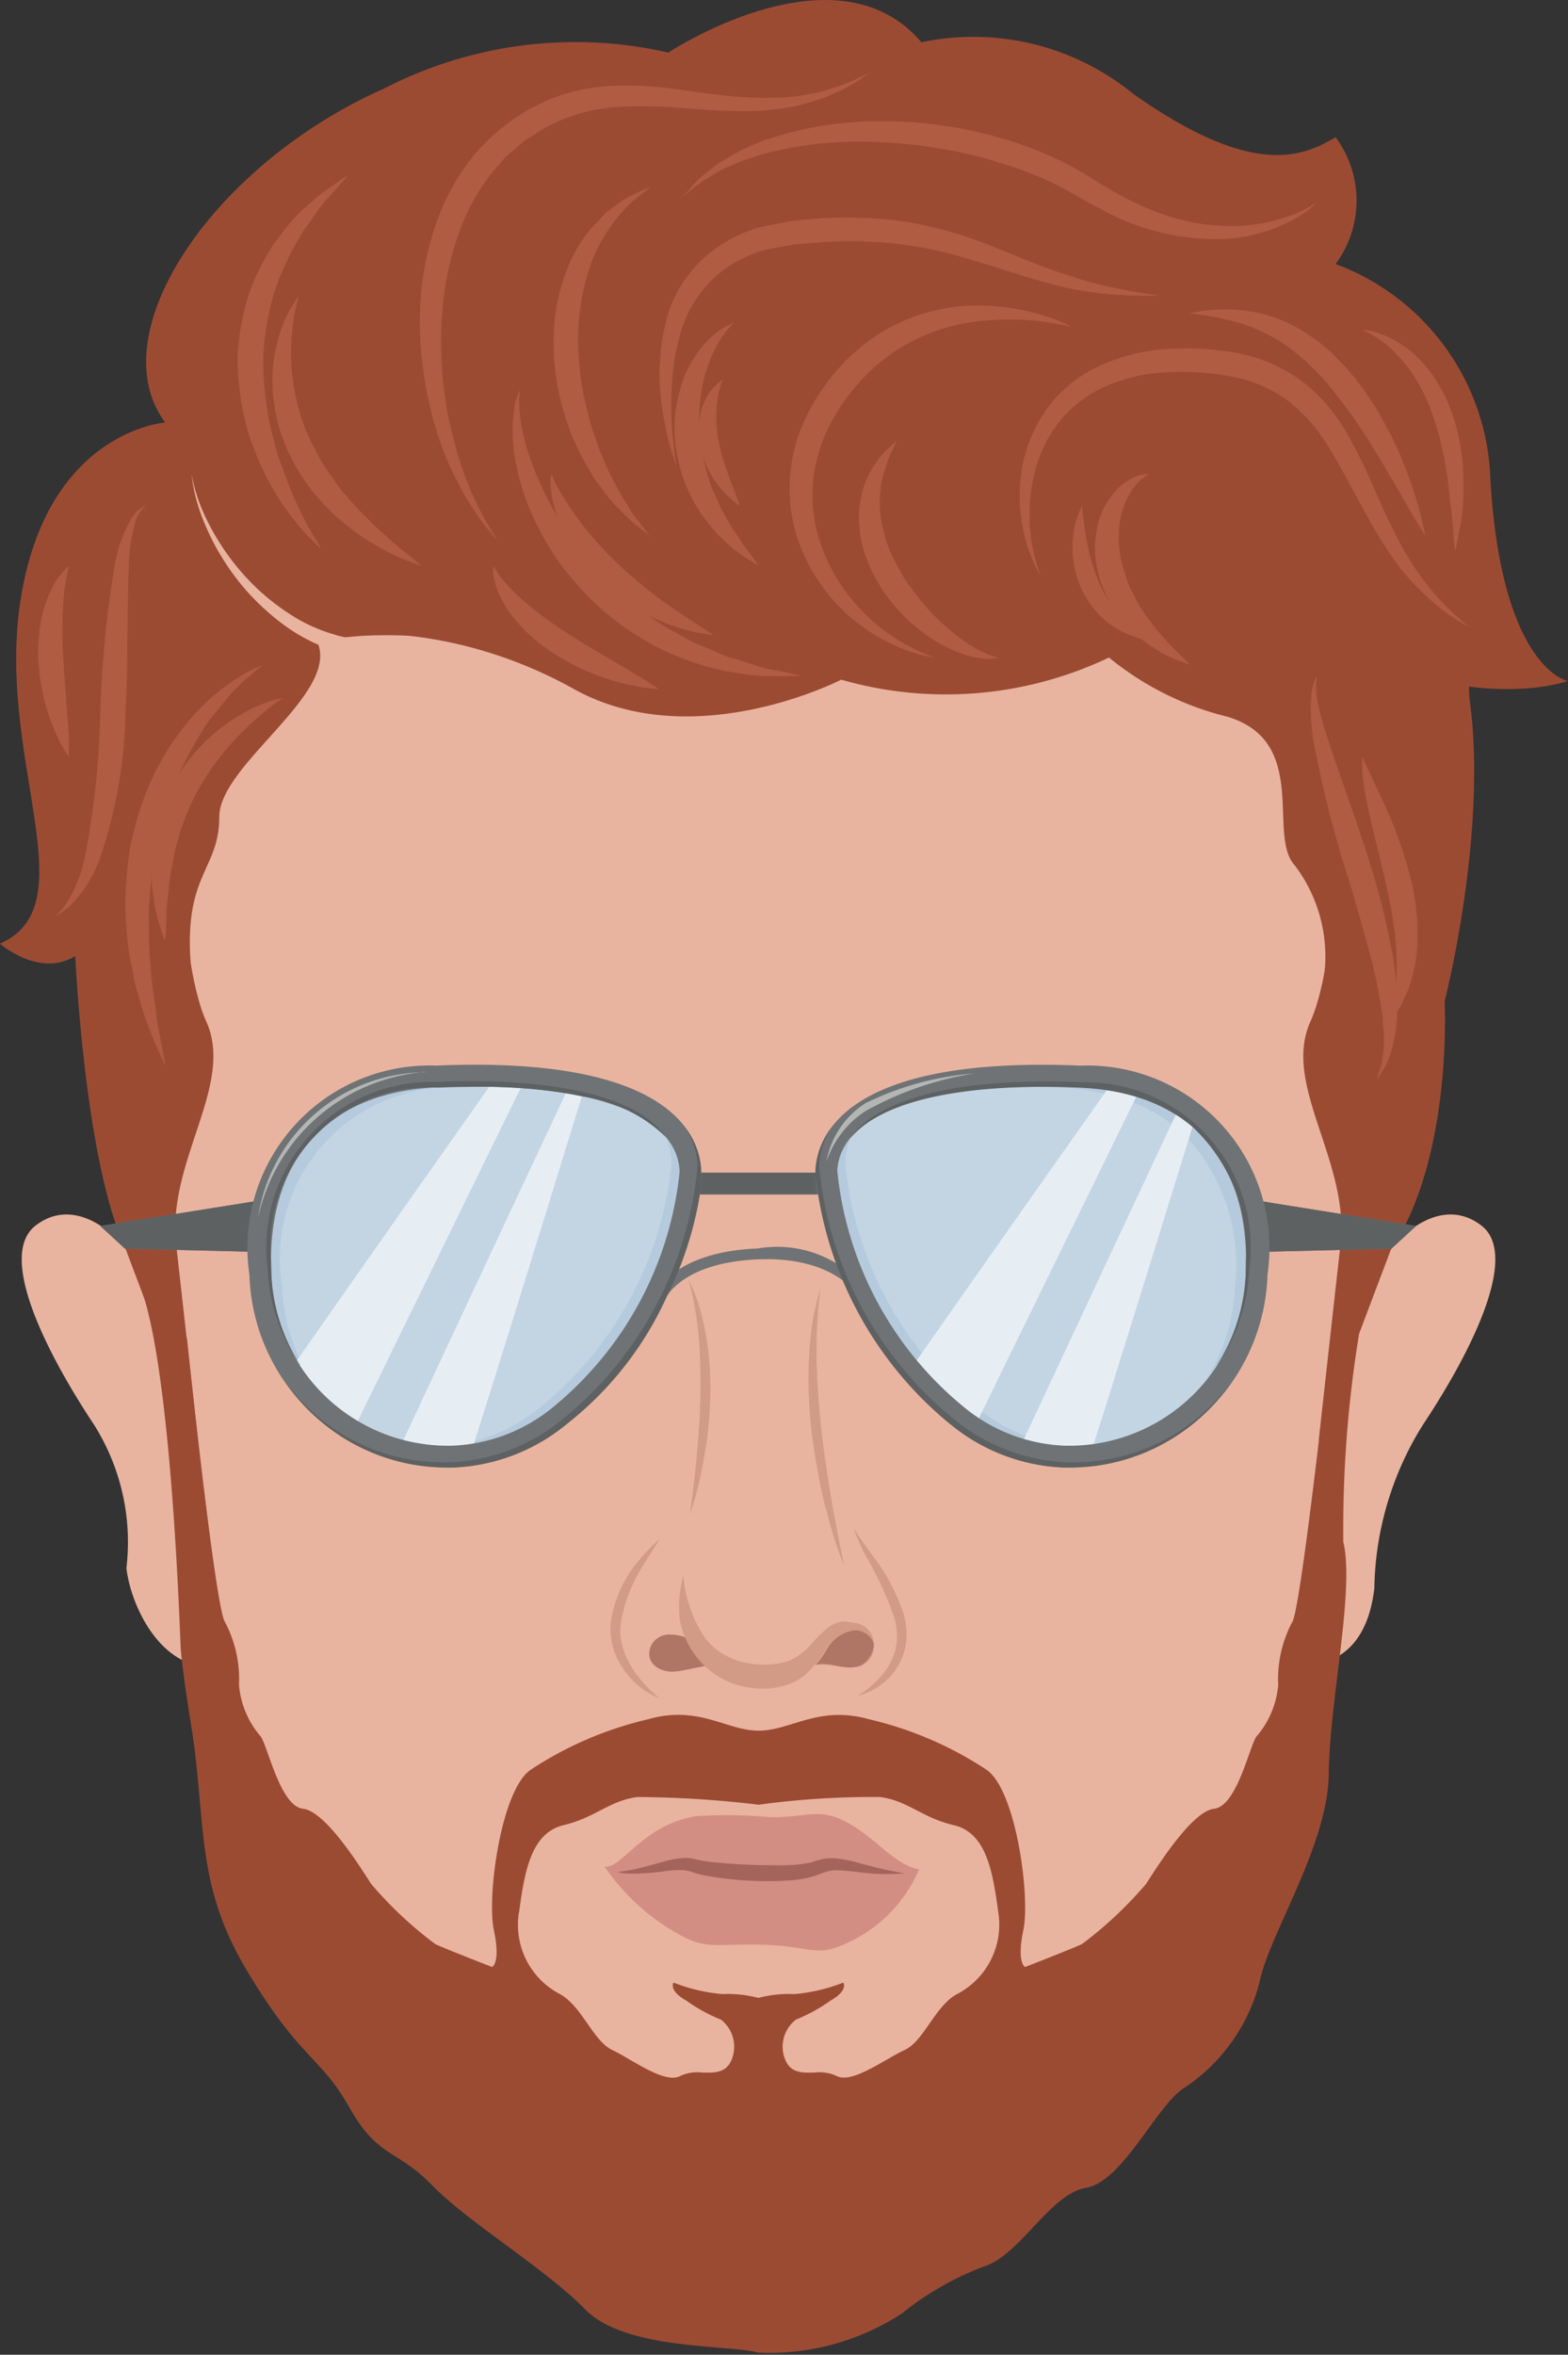<svg xmlns="http://www.w3.org/2000/svg" xmlns:xlink="http://www.w3.org/1999/xlink" width="30.402" height="45.635" viewBox="0 0 30.402 45.635">
  <rect x="0" y="0" width="30.402" height="45.635" fill="#333333" stroke="none"/>
  <defs>
    <clipPath id="clip-path">
      <path id="path1038" d="M53.716-53.713a1.852,1.852,0,0,1-.616-.11,1.529,1.529,0,0,1-.512-.326c-.083.013-.173.034-.3.059.121-.025.211-.046.293-.058a1.605,1.605,0,0,1-.384-.56.816.816,0,0,0-.273-.05.394.394,0,0,0-.38.2.407.407,0,0,0-.042.171.407.407,0,0,1,.042-.171.394.394,0,0,1,.38-.2.815.815,0,0,1,.276.051,1.432,1.432,0,0,1-.113-.455,2.361,2.361,0,0,1,.081-.748,2.486,2.486,0,0,0,.413,1.2,1.141,1.141,0,0,0,.232.238,1.449,1.449,0,0,0,.388.209,1.854,1.854,0,0,0,.537.082,1.478,1.478,0,0,0,.32-.033.855.855,0,0,0,.343-.144,1.456,1.456,0,0,0,.284-.261,2.3,2.3,0,0,1,.272-.268.6.6,0,0,1,.263-.124.538.538,0,0,1,.081-.006.465.465,0,0,1,.1.012l.045.012-.009,0h0a.417.417,0,0,1,.412.312.36.36,0,0,1,0,.115c0-.007,0-.014,0-.021a.4.4,0,0,0-.374-.258.736.736,0,0,0-.554.392,1.415,1.415,0,0,1-.2.276l-.01,0a1.253,1.253,0,0,1-.135.152,1.1,1.1,0,0,1-.463.257,1.523,1.523,0,0,1-.41.055M55.457-55h0s0,0,0,0" transform="translate(-51.506 55.91)"/>
    </clipPath>
  </defs>
  <g id="Group_74743" data-name="Group 74743" transform="translate(10968.417 -6433.349)">
    <path id="path964" d="M15.117-77.127c-.135-.378-1.071-1.409-1.926-.753-.772.592.266,2.558,1.125,3.851a4.261,4.261,0,0,1,.634,2.787c.089.781.75,2.17,1.956,1.879,1.146-.277-.727-5.794-.727-5.794l-1.063-1.97" transform="translate(-10980.916 6534.979)" fill="#e9b49f"/>
    <path id="path966" d="M91.845-77.127c.135-.378,1.071-1.409,1.926-.753.773.592-.265,2.558-1.125,3.851a6.142,6.142,0,0,0-.949,3.178c-.089.781-.465,1.6-1.641,1.488s.727-5.794.727-5.794l1.063-1.97" transform="translate(-11033.467 6534.979)" fill="#e9b49f"/>
    <path id="path968" d="M40.6-115.009l-9.788.078-9.788-.078-2.837,2.029,1.759,14c.367,1.8.605,5.089.82,6.534s2.407,4.255,4.083,6.6,2.837,2.5,3.61,2.732a7.88,7.88,0,0,0,2.352,0,7.879,7.879,0,0,0,2.352,0c.774-.234,1.934-.39,3.61-2.732s3.868-5.152,4.083-6.6.453-4.733.82-6.534l1.759-14L40.6-115.009" transform="translate(-10984.522 6560.255)" fill="#e9b49f"/>
    <path id="path970" d="M40.843-140.308c-1.88-5.62-10.588-8.02-12.984-7.93a15.362,15.362,0,0,0-7.071,1.4c-4.3,1.761-4.5,5.368-4.5,5.368-2.876.726-2.716,4.5-2.237,7.4s1.469,8.609,1.469,8.609l1.406,3.724s-.239-2.177-.423-3.8,1.142-3.094.583-4.327-.879-5.613,1.118-6.919c1.945-1.272,5.193,0,9.587,0s7.642-1.272,9.587,0c2,1.306,1.678,5.685,1.118,6.919s.765,2.705.582,4.327-.423,3.8-.423,3.8l1.407-3.724s.51-2.806.99-5.708.98-5.574-.213-9.14" transform="translate(-10981.504 6583.008)" fill="#9c4b33"/>
    <path id="path972" d="M20.939-144.552c-1.281-1.726.927-5,4.238-6.469a8.093,8.093,0,0,1,5.518-.7s3.25-2.152,4.905-.2a4.9,4.9,0,0,1,4.108,1c2.268,1.6,3.249,1.249,3.924.839a2.065,2.065,0,0,1,0,2.459,4.6,4.6,0,0,1,3,4.157c.214,3.689,1.5,3.923,1.5,3.923s-2.974,1.112-7.266-2.576-19.934-2.431-19.934-2.431" transform="translate(-10986.153 6586.089)" fill="#9c4b33"/>
    <path id="path974" d="M97.558-117.782c1.287,2.5,0,7.505,0,7.505s.159,3.017-1.032,4.8l-.286-4.387.368-9.192.95,1.277" transform="translate(-11037.964 6563.028)" fill="#9c4b33"/>
    <path id="path976" d="M14.785-126.769s-2.225.152-2.781,3.3,1.326,6.034-.422,6.8c0,0,.77.67,1.46.238,0,0,.183,4,.975,5.67l.767-11.074v-4.936" transform="translate(-10980 6568.307)" fill="#9c4b33"/>
    <path id="path978" d="M23.065-114.582c.425,1-1.905,2.366-1.905,3.38s-.668,1.1-.559,2.776-1.28-5.232-1.24-5.253.368-1.175,1.226-1.456,2.477.553,2.477.553" transform="translate(-10985.325 6560.381)" fill="#9c4b33"/>
    <path id="path980" d="M31.11-119.015c.343-.25,2.632-.4,4.962.9s5.192-.177,5.192-.177a7.351,7.351,0,0,0,5.191-.429,5.789,5.789,0,0,0,2.289,1.145c1.611.478.776,2.29,1.308,2.876a2.921,2.921,0,0,1,.313,3.03l1.919-3.069s-.6-5.66-2.355-6.4-4.5-.547-7.889-.351-10.137.644-10.137.644l-.793,1.83" transform="translate(-10993.37 6564.813)" fill="#9c4b33"/>
    <path id="path982" d="M27.5-61.931c.108-.817.243-1.535.864-1.684s.886-.476,1.432-.545a20.654,20.654,0,0,1,2.349.149,16.452,16.452,0,0,1,2.35-.149c.545.069.81.4,1.431.545s.756.867.864,1.684A1.516,1.516,0,0,1,36-60.346c-.432.223-.648.916-1.026,1.089s-1.026.668-1.323.5a.806.806,0,0,0-.427-.063c-.219.005-.434.011-.546-.209a.663.663,0,0,1,.189-.817,3.231,3.231,0,0,0,.675-.371c.351-.2.243-.347.243-.347a3.388,3.388,0,0,1-.945.223,2.323,2.323,0,0,0-.7.074,2.324,2.324,0,0,0-.7-.074,3.388,3.388,0,0,1-.945-.223s-.108.148.243.347a3.23,3.23,0,0,0,.675.371.664.664,0,0,1,.189.817c-.112.219-.327.214-.546.209a.8.8,0,0,0-.426.063c-.3.173-.945-.322-1.323-.5s-.594-.866-1.026-1.089a1.515,1.515,0,0,1-.783-1.585m15.982-7.185a23.49,23.49,0,0,1,.3-3.982,1.45,1.45,0,0,0-.417-1.133s-.686,6.435-.875,6.683a2.365,2.365,0,0,0-.27,1.213,1.753,1.753,0,0,1-.405.983c-.135.116-.378,1.369-.837,1.419s-1.188,1.263-1.323,1.46a7.616,7.616,0,0,1-1.242,1.164c-.216.1-1.1.443-1.1.443s-.169-.074-.034-.718-.135-2.674-.7-3.095a7.007,7.007,0,0,0-2.3-.99c-.972-.272-1.512.223-2.133.223s-1.161-.5-2.134-.223a7.009,7.009,0,0,0-2.3.99c-.567.421-.837,2.451-.7,3.095s-.034.718-.034.718-.886-.344-1.1-.443a7.6,7.6,0,0,1-1.242-1.164c-.135-.2-.864-1.411-1.323-1.46s-.7-1.3-.837-1.419a1.754,1.754,0,0,1-.405-.983,2.363,2.363,0,0,0-.27-1.213c-.189-.248-.739-5.5-.739-5.5s-1.207-1.9-.867-.9c.548,1.615.715,6.168.742,6.837.009.214.07.691.159,1.261h0v.009c.022.139.045.283.07.43.264,1.8.075,2.961,1.043,4.588,1.045,1.757,1.437,1.677,2,2.675s.915.8,1.612,1.517,2.178,1.6,2.962,2.4,2.794.679,3.357.839a4.723,4.723,0,0,0,2.784-.759,5.748,5.748,0,0,1,1.612-.919c.7-.24,1.263-1.4,1.96-1.517s1.35-1.557,1.873-1.917a3.507,3.507,0,0,0,1.481-2.036c.177-.937,1.337-2.672,1.35-4.073s.513-3.587.278-4.509" transform="translate(-10985.852 6532.335)" fill="#9c4b33"/>
    <path id="path984" d="M26.9-120.049l-.232-.023a1.726,1.726,0,0,1-.279-.049,1.909,1.909,0,0,1-.356-.1,3.492,3.492,0,0,1-.795-.406,4.722,4.722,0,0,1-.751-.656,4.734,4.734,0,0,1-.943-1.546,3.363,3.363,0,0,1-.155-.569l-.034-.22.049.217a3.368,3.368,0,0,0,.193.552,4.662,4.662,0,0,0,1.024,1.445,4.527,4.527,0,0,0,.756.575,3.2,3.2,0,0,0,.754.326,1.589,1.589,0,0,0,.312.069,1.314,1.314,0,0,0,.248.028l.233.008-.025.351" transform="translate(-10988.062 6566.15)" fill="#e9b49f"/>
    <path id="path986" d="M27.8-134.749s-.1-.088-.258-.249a5.362,5.362,0,0,1-.577-.755,5.425,5.425,0,0,1-.557-1.22,4.9,4.9,0,0,1-.161-.742,5.585,5.585,0,0,1-.049-.786,4.841,4.841,0,0,1,.112-.784,3.721,3.721,0,0,1,.241-.729,5.184,5.184,0,0,1,.347-.63c.14-.182.268-.356.4-.5s.277-.265.4-.373.243-.181.334-.251c.188-.134.3-.2.3-.2s-.083.1-.233.27c-.073.086-.173.179-.266.3s-.19.269-.3.416-.2.336-.309.514c-.085.193-.185.391-.261.6a4.448,4.448,0,0,0-.18.671,4.5,4.5,0,0,0-.086.71,5.143,5.143,0,0,0,.029.718,6.547,6.547,0,0,0,.108.693c.063.22.106.439.181.638s.141.389.209.563a7.649,7.649,0,0,0,.4.818c.119.191.182.3.182.3" transform="translate(-10990.006 6578.718)" fill="#af5c43"/>
    <path id="path988" d="M28.842-134.57l-.066.267a4.343,4.343,0,0,0-.082.693,3.811,3.811,0,0,0,.08.958,3.9,3.9,0,0,0,.142.519,3.315,3.315,0,0,0,.222.509,4.133,4.133,0,0,0,.281.486c.12.144.207.309.335.438a5.23,5.23,0,0,0,.353.386c.121.117.228.236.344.33l.306.272.25.2.215.182-.267-.1a3.912,3.912,0,0,1-.677-.337,3.049,3.049,0,0,1-.42-.285,3.247,3.247,0,0,1-.429-.371,3.985,3.985,0,0,1-.4-.457,4.487,4.487,0,0,1-.33-.534,3.835,3.835,0,0,1-.233-.582,3.07,3.07,0,0,1-.116-.592,3.12,3.12,0,0,1-.012-.56,2.965,2.965,0,0,1,.081-.493,2.653,2.653,0,0,1,.271-.693c.095-.149.155-.231.155-.231" transform="translate(-10991.465 6573.648)" fill="#af5c43"/>
    <path id="path990" d="M53.588-143.833l.1-.108a1.828,1.828,0,0,1,.285-.295l.235-.189c.09-.063.193-.12.3-.187a2.56,2.56,0,0,1,.361-.185,2.543,2.543,0,0,1,.422-.162,5.97,5.97,0,0,1,.991-.239,6.591,6.591,0,0,1,1.137-.091,7.626,7.626,0,0,1,1.218.087,5.813,5.813,0,0,1,.617.114c.207.04.41.1.613.158a7.544,7.544,0,0,1,1.169.471c.374.2.694.42,1.021.6a5.791,5.791,0,0,0,.966.418,3.834,3.834,0,0,0,.937.174,3.341,3.341,0,0,0,1.422-.2,1.841,1.841,0,0,0,.491-.257l-.1.1a1.83,1.83,0,0,1-.344.238,3.143,3.143,0,0,1-1.47.381,4.594,4.594,0,0,1-2.116-.5c-.346-.179-.688-.383-1.025-.558a7.083,7.083,0,0,0-1.1-.425,5.666,5.666,0,0,0-.575-.157,5.577,5.577,0,0,0-.582-.116,8.751,8.751,0,0,0-1.15-.121,7.321,7.321,0,0,0-2.04.169,3.165,3.165,0,0,0-.413.119,2.436,2.436,0,0,0-.365.131c-.11.05-.218.093-.311.142l-.245.15a2.523,2.523,0,0,0-.329.244l-.114.091" transform="translate(-11008.761 6580.988)" fill="#af5c43"/>
    <path id="path992" d="M47.51-134.482s-.1-.074-.274-.211a2.263,2.263,0,0,1-.291-.269,2.635,2.635,0,0,1-.343-.393l-.178-.238-.159-.273a4.409,4.409,0,0,1-.3-.615,5.148,5.148,0,0,1-.214-.7,4.812,4.812,0,0,1-.111-.745,4.733,4.733,0,0,1,.013-.756,3.54,3.54,0,0,1,.151-.721,3.284,3.284,0,0,1,.269-.639,2.8,2.8,0,0,1,.372-.5l.193-.2a2.4,2.4,0,0,1,.2-.151,1.7,1.7,0,0,1,.345-.213c.205-.1.321-.142.321-.142s-.1.084-.267.217a1.583,1.583,0,0,0-.275.266,2.312,2.312,0,0,0-.295.384,3.688,3.688,0,0,0-.267.494,4.273,4.273,0,0,0-.182.594,4.342,4.342,0,0,0-.1.656,4.411,4.411,0,0,0,0,.687,4.39,4.39,0,0,0,.086.686c.043.225.1.445.159.655.076.206.129.414.218.6a4.408,4.408,0,0,0,.246.519,4.407,4.407,0,0,0,.245.423,2.069,2.069,0,0,0,.22.317c.134.171.205.273.205.273" transform="translate(-11003.313 6578.222)" fill="#af5c43"/>
    <path id="path994" d="M62.976-127.122l-.132-.025a2.559,2.559,0,0,1-.368-.1,3.6,3.6,0,0,1-1.174-.68,3.48,3.48,0,0,1-1.037-1.6,3.129,3.129,0,0,1,.154-2.177,3.925,3.925,0,0,1,.606-.957,3.879,3.879,0,0,1,.836-.736,3.6,3.6,0,0,1,1.9-.556,4.268,4.268,0,0,1,1.361.215,2.527,2.527,0,0,1,.475.195s-.182-.045-.5-.092a5.167,5.167,0,0,0-1.312-.011,3.607,3.607,0,0,0-1.655.616,3.464,3.464,0,0,0-.723.663,3.72,3.72,0,0,0-.547.845,3.173,3.173,0,0,0-.265.949,2.944,2.944,0,0,0,.063.952,3.41,3.41,0,0,0,.827,1.524,3.48,3.48,0,0,0,1.027.776,3.145,3.145,0,0,0,.465.2" transform="translate(-11013.246 6573.223)" fill="#af5c43"/>
    <path id="path996" d="M67.123-121.449s-.092.01-.252.018c-.08-.011-.183-.021-.3-.047a2.608,2.608,0,0,1-.364-.128,3.1,3.1,0,0,1-.8-.523,3.465,3.465,0,0,1-.37-.389,3.245,3.245,0,0,1-.313-.459,3.3,3.3,0,0,1-.223-.509,2.21,2.21,0,0,1-.1-.532,1.7,1.7,0,0,1,.024-.5,1.94,1.94,0,0,1,.132-.431,2.377,2.377,0,0,1,.193-.325,1.049,1.049,0,0,1,.191-.216c.115-.111.182-.169.182-.169l-.1.221a1.312,1.312,0,0,0-.1.246c-.025.1-.069.2-.092.324a2.873,2.873,0,0,0-.036.385,2.016,2.016,0,0,0,.04.423,2.79,2.79,0,0,0,.12.439,2.928,2.928,0,0,0,.207.431,2.771,2.771,0,0,0,.26.41c.094.131.2.254.3.372a4.63,4.63,0,0,0,.636.578c.1.079.2.132.292.193l.241.12.241.074" transform="translate(-11016.155 6567.551)" fill="#af5c43"/>
    <path id="path998" d="M43.239-128.811s0,.033-.005.1a1.606,1.606,0,0,0,0,.27,3.557,3.557,0,0,0,.193.918c.062.184.14.381.231.583a6.132,6.132,0,0,0,.329.619,6.9,6.9,0,0,0,.42.621,5.509,5.509,0,0,0,.514.58,5.426,5.426,0,0,0,.577.52c.208.151.414.3.625.429.223.107.42.251.637.329s.408.189.6.24.373.115.533.168.307.064.425.09c.237.049.375.084.375.084s-.139.007-.385.006c-.123,0-.274,0-.447-.008s-.365-.045-.576-.08a4.747,4.747,0,0,1-.668-.175,5.072,5.072,0,0,1-.715-.3,6.345,6.345,0,0,1-.7-.431,5.792,5.792,0,0,1-.64-.555,5.989,5.989,0,0,1-.544-.639,5.221,5.221,0,0,1-.415-.69,4.344,4.344,0,0,1-.289-.688,4.215,4.215,0,0,1-.162-.645,3.026,3.026,0,0,1-.014-.99,1.06,1.06,0,0,1,.072-.263l.031-.091" transform="translate(-11001.581 6569.705)" fill="#af5c43"/>
    <path id="path1000" d="M38.881-139.215l-.112-.137a3.316,3.316,0,0,1-.3-.4l-.193-.3-.194-.372a5.335,5.335,0,0,1-.366-.938,4.687,4.687,0,0,1-.143-.557,5.209,5.209,0,0,1-.106-.607,6.521,6.521,0,0,1-.047-1.334,5.644,5.644,0,0,1,.283-1.414,4.352,4.352,0,0,1,.721-1.339,3.941,3.941,0,0,1,1.2-.981,3.61,3.61,0,0,1,1.5-.4,6.829,6.829,0,0,1,1.4.085c.431.055.832.119,1.2.135a6.071,6.071,0,0,0,1.007-.021l.414-.077c.127-.03.238-.074.343-.105a3.665,3.665,0,0,0,.468-.19l.165-.074-.151.1a2.683,2.683,0,0,1-.444.252c-.1.043-.212.1-.339.145l-.42.125a4.639,4.639,0,0,1-1.049.113c-.772.013-1.662-.15-2.556-.073a3.376,3.376,0,0,0-1.279.37c-.1.048-.205.128-.308.19l-.156.1-.117.1c-.085.076-.176.148-.258.228l-.224.261a3.9,3.9,0,0,0-.661,1.2,5.817,5.817,0,0,0-.3,1.306,7.991,7.991,0,0,0-.027,1.266,4.953,4.953,0,0,0,.061.588,4.445,4.445,0,0,0,.1.545,7.888,7.888,0,0,0,.268.936l.147.382.153.312a4.694,4.694,0,0,0,.241.431l.09.151" transform="translate(-10997.682 6583.008)" fill="#af5c43"/>
    <path id="path1002" d="M45.456-123.619a1.111,1.111,0,0,0,.077.182,4.7,4.7,0,0,0,.259.437,6.555,6.555,0,0,0,.979,1.151,8.812,8.812,0,0,0,1.209.949c.178.123.333.219.442.289s.17.117.17.117-.075-.008-.206-.031a2.911,2.911,0,0,1-.534-.136,2.165,2.165,0,0,1-.343-.134,2.687,2.687,0,0,1-.366-.188,3.836,3.836,0,0,1-.716-.534,3.589,3.589,0,0,1-.563-.683,2.873,2.873,0,0,1-.326-.69,1.963,1.963,0,0,1-.1-.527.69.69,0,0,1,.018-.2" transform="translate(-11003.181 6566.15)" fill="#af5c43"/>
    <path id="path1004" d="M41.9-117.957a2.349,2.349,0,0,0,.392.49,4.81,4.81,0,0,0,.473.412,6.843,6.843,0,0,0,.593.414c.205.139.422.265.627.386s.4.228.565.333c.337.192.558.352.558.352s-.068,0-.186-.018a3.886,3.886,0,0,1-.481-.087,4.208,4.208,0,0,1-.654-.215,4.256,4.256,0,0,1-.7-.364,3.476,3.476,0,0,1-.615-.5,2.512,2.512,0,0,1-.237-.279,1.968,1.968,0,0,1-.171-.28,1.383,1.383,0,0,1-.155-.459.674.674,0,0,1-.006-.181" transform="translate(-11000.756 6562.273)" fill="#af5c43"/>
    <path id="path1006" d="M16.76-121.668l-.073.064a.744.744,0,0,0-.127.222,3.173,3.173,0,0,0-.134.91c-.039.768-.012,1.807-.067,2.853a9.158,9.158,0,0,1-.52,2.857,2.546,2.546,0,0,1-.531.829,1.49,1.49,0,0,1-.3.223l.065-.071a1.378,1.378,0,0,0,.162-.209,2.758,2.758,0,0,0,.337-.853,16.527,16.527,0,0,0,.3-2.8,21.078,21.078,0,0,1,.278-2.862,2.807,2.807,0,0,1,.327-.917.574.574,0,0,1,.285-.245" transform="translate(-10982.344 6564.814)" fill="#af5c43"/>
    <path id="path1008" d="M14.53-117.957a4.042,4.042,0,0,0-.1.582,7.918,7.918,0,0,0-.007,1.246c.01.228.033.456.046.673s.033.421.044.6a5.9,5.9,0,0,1,.013.6,2.979,2.979,0,0,1-.288-.546,4.027,4.027,0,0,1-.3-1.3,3.465,3.465,0,0,1,.04-.726,2.251,2.251,0,0,1,.186-.615,1.42,1.42,0,0,1,.367-.513" transform="translate(-10981.61 6562.273)" fill="#af5c43"/>
    <path id="path1010" d="M21.986-111.9s-.116.081-.3.239a3.038,3.038,0,0,0-.307.3c-.117.115-.225.268-.354.419s-.243.337-.356.534a6.584,6.584,0,0,0-.33.628,6.474,6.474,0,0,0-.264.705,6.24,6.24,0,0,0-.192.751,6.892,6.892,0,0,0-.1.77c-.01.128-.02.255-.029.381s0,.251,0,.373a6.468,6.468,0,0,0,.03.71,5.755,5.755,0,0,0,.067.638c.032.2.045.382.073.543l.082.416c.044.232.063.368.063.368s-.06-.122-.155-.343a6.259,6.259,0,0,1-.34-.932l-.091-.309-.063-.338a4.393,4.393,0,0,1-.1-.738,4.694,4.694,0,0,1-.012-.8,7.06,7.06,0,0,1,.092-.825,6.642,6.642,0,0,1,.224-.8,5.125,5.125,0,0,1,.325-.743,4.639,4.639,0,0,1,.413-.641,4.6,4.6,0,0,1,.448-.518,4.1,4.1,0,0,1,.822-.619,1.793,1.793,0,0,1,.258-.124l.093-.039" transform="translate(-10985.283 6558.123)" fill="#af5c43"/>
    <path id="path1012" d="M23.428-109.817a5.612,5.612,0,0,0-.685.569,5.309,5.309,0,0,0-.583.654,3.97,3.97,0,0,0-.269.4,3.356,3.356,0,0,0-.231.437c-.076.148-.123.307-.186.458l-.131.463c-.024.155-.053.3-.081.447s-.027.282-.045.409c-.037.256-.025.473-.038.627s-.018.245-.018.245-.031-.083-.079-.233a2.9,2.9,0,0,1-.147-.634,3.223,3.223,0,0,1-.04-.436c0-.156.006-.321.021-.492.033-.168.056-.347.1-.523.064-.171.111-.352.192-.52a3.78,3.78,0,0,1,.276-.484,2.964,2.964,0,0,1,.337-.425,3.426,3.426,0,0,1,.37-.346,3.237,3.237,0,0,1,.373-.26,2.624,2.624,0,0,1,.86-.36" transform="translate(-10986.377 6556.7)" fill="#af5c43"/>
    <path id="path1014" d="M74.7-126.894l-.077-.138a2.682,2.682,0,0,1-.174-.414,3.25,3.25,0,0,1-.111-1.6,2.821,2.821,0,0,1,.422-1.025,2.573,2.573,0,0,1,.957-.852,3.666,3.666,0,0,1,1.336-.377,5.541,5.541,0,0,1,1.415.066,3.038,3.038,0,0,1,1.328.58,3.437,3.437,0,0,1,.866,1.04,10.008,10.008,0,0,1,.524,1.08c.151.344.3.663.451.946a5.3,5.3,0,0,0,.916,1.27,5.125,5.125,0,0,0,.456.405l-.14-.081a3.193,3.193,0,0,1-.382-.255,4.642,4.642,0,0,1-1.1-1.206c-.369-.562-.7-1.272-1.109-1.951a3.361,3.361,0,0,0-.784-.894,2.692,2.692,0,0,0-1.119-.477,5.007,5.007,0,0,0-1.286-.076,3.26,3.26,0,0,0-1.18.288,2.386,2.386,0,0,0-.869.682,2.549,2.549,0,0,0-.444.893,3.349,3.349,0,0,0-.061,1.521,3.594,3.594,0,0,0,.108.425l.053.148" transform="translate(-11022.931 6571.42)" fill="#af5c43"/>
    <path id="path1016" d="M84.742-133.65s.108-.021.3-.048a3.233,3.233,0,0,1,.813.005,2.639,2.639,0,0,1,.538.133,2.5,2.5,0,0,1,.558.27,3.469,3.469,0,0,1,.523.393,5.236,5.236,0,0,1,.451.484,6.324,6.324,0,0,1,.379.529c.119.177.208.366.308.54a7.843,7.843,0,0,1,.422,1,6.585,6.585,0,0,1,.216.733l.064.282-.155-.248-.383-.658c-.154-.272-.344-.582-.544-.913a10.163,10.163,0,0,0-.694-.979,4.779,4.779,0,0,0-.4-.451,4.344,4.344,0,0,0-.437-.377,2.861,2.861,0,0,0-.458-.287,3.586,3.586,0,0,0-.455-.192,5.142,5.142,0,0,0-.748-.172l-.3-.045" transform="translate(-11030.091 6573.067)" fill="#af5c43"/>
    <path id="path1018" d="M95.351-132.468a1.011,1.011,0,0,1,.226.038,1.9,1.9,0,0,1,.55.257,1.937,1.937,0,0,1,.314.259,2.436,2.436,0,0,1,.289.347,3.1,3.1,0,0,1,.411.87,3.447,3.447,0,0,1,.109.469,2.8,2.8,0,0,1,.053.46,4.793,4.793,0,0,1-.012.813,2.247,2.247,0,0,1-.047.32l-.045.245c-.026.135-.047.212-.047.212s-.012-.079-.025-.216c-.005-.068-.012-.15-.02-.245s-.011-.2-.028-.316c-.034-.23-.044-.5-.1-.779a4.157,4.157,0,0,0-.08-.431,3.288,3.288,0,0,0-.113-.434,3.733,3.733,0,0,0-.334-.809,2.817,2.817,0,0,0-.462-.613,1.98,1.98,0,0,0-.64-.448" transform="translate(-11037.355 6572.208)" fill="#af5c43"/>
    <path id="path1020" d="M79.971-123.619s-.059.048-.165.126a1.326,1.326,0,0,0-.274.4,1.6,1.6,0,0,0-.138.642,2.091,2.091,0,0,0,.02.369,1.868,1.868,0,0,0,.089.374,2.492,2.492,0,0,0,.137.365c.072.108.109.235.189.335a3.332,3.332,0,0,0,.213.3,3.324,3.324,0,0,0,.216.26l.2.217.167.159.144.149s-.072-.023-.2-.071a2.223,2.223,0,0,1-.5-.253,2.511,2.511,0,0,1-.6-.526,2.493,2.493,0,0,1-.26-.371,2.815,2.815,0,0,1-.183-.432,2.348,2.348,0,0,1-.089-.462,1.78,1.78,0,0,1,.022-.457,1.691,1.691,0,0,1,.12-.412,1.411,1.411,0,0,1,.209-.329,1.159,1.159,0,0,1,.241-.225,1.663,1.663,0,0,1,.229-.119c.131-.03.207-.042.207-.042" transform="translate(-11026.117 6566.15)" fill="#af5c43"/>
    <path id="path1022" d="M77.721-121.668s.01.2.053.468c.019.137.048.292.084.454a3.088,3.088,0,0,0,.157.489,2.345,2.345,0,0,0,.234.454,2.742,2.742,0,0,0,.278.366c.178.213.335.341.328.349s-.049-.012-.132-.042a1.478,1.478,0,0,1-.335-.155.992.992,0,0,1-.2-.143,1.259,1.259,0,0,1-.2-.193,1.745,1.745,0,0,1-.315-.509,1.975,1.975,0,0,1-.134-.572,1.938,1.938,0,0,1,.025-.5,1.551,1.551,0,0,1,.157-.463" transform="translate(-11025.155 6564.814)" fill="#af5c43"/>
    <path id="path1024" d="M92.285-111.219l0,.092a1.171,1.171,0,0,0,0,.256,2.607,2.607,0,0,0,.072.378c.041.146.084.31.144.489.227.713.591,1.654.883,2.628a13.528,13.528,0,0,1,.355,1.455c.053.233.066.47.094.688s.017.433.016.626a3.679,3.679,0,0,1-.074.528,3.68,3.68,0,0,1-.129.391c-.12.2-.19.3-.19.3s.035-.129.1-.331a3.662,3.662,0,0,0,.039-.385c.007-.147-.023-.319-.026-.5-.03-.182-.059-.38-.1-.587s-.09-.426-.154-.651c-.117-.45-.255-.93-.4-1.41a21.6,21.6,0,0,1-.686-2.7,3.568,3.568,0,0,1-.05-.523,2.635,2.635,0,0,1,.014-.413.858.858,0,0,1,.066-.249l.03-.086" transform="translate(-11035.178 6557.659)" fill="#af5c43"/>
    <path id="path1026" d="M95.35-106.212l.354.758a8.464,8.464,0,0,1,.618,1.739,4.423,4.423,0,0,1,.1,1,2.878,2.878,0,0,1-.135.873,1.786,1.786,0,0,1-.132.329,1.128,1.128,0,0,1-.135.236c-.085.125-.137.192-.137.192s.017-.083.047-.227a1.638,1.638,0,0,0,.045-.254,3.124,3.124,0,0,0,.034-.326,4.812,4.812,0,0,0-.019-.809c-.006-.147-.046-.3-.06-.454-.03-.155-.053-.312-.093-.468-.131-.627-.313-1.26-.406-1.754a4.794,4.794,0,0,1-.084-.6c0-.147,0-.231,0-.231" transform="translate(-11037.354 6554.231)" fill="#af5c43"/>
    <path id="path1028" d="M54.209-132.9l-.16.18a2.4,2.4,0,0,0-.288.513,2.884,2.884,0,0,0-.2.782,3.8,3.8,0,0,0-.027.451,2.852,2.852,0,0,0,.041.463,3.736,3.736,0,0,0,.24.891c.07.132.113.273.186.393s.126.243.2.344.133.2.189.286l.162.213.14.194s-.077-.044-.208-.127a2.8,2.8,0,0,1-.506-.4,2.919,2.919,0,0,1-.287-.324,3.226,3.226,0,0,1-.268-.405,3.372,3.372,0,0,1-.208-.476,3.16,3.16,0,0,1-.125-.523,3.3,3.3,0,0,1-.028-.536,2.743,2.743,0,0,1,.077-.515,2.325,2.325,0,0,1,.157-.461,2.084,2.084,0,0,1,.223-.378,1.753,1.753,0,0,1,.474-.457c.138-.071.22-.107.22-.107" transform="translate(-11008.398 6572.501)" fill="#af5c43"/>
    <path id="path1030" d="M55.017-129.386a1.781,1.781,0,0,0-.1.395,2.323,2.323,0,0,0,.031.826,3.375,3.375,0,0,0,.116.434c.045.14.1.269.138.384l.106.282c.025.07.036.113.036.113a1.087,1.087,0,0,1-.1-.074,1.974,1.974,0,0,1-.23-.219,1.816,1.816,0,0,1-.255-.368,1.834,1.834,0,0,1-.178-.486,1.534,1.534,0,0,1-.015-.523,1.265,1.265,0,0,1,.146-.434.955.955,0,0,1,.3-.33" transform="translate(-11009.424 6570.099)" fill="#af5c43"/>
    <path id="path1032" d="M52.477-134.532a4,4,0,0,1-.165-.529,5.687,5.687,0,0,1-.121-.626,3.934,3.934,0,0,1-.045-.832,3.967,3.967,0,0,1,.166-.992,2.461,2.461,0,0,1,.609-.994,2.7,2.7,0,0,1,1.108-.654c.212-.057.43-.09.648-.135.225-.027.42-.039.632-.06a8.6,8.6,0,0,1,1.29.032,6.81,6.81,0,0,1,1.22.244c.77.232,1.418.558,2,.751.291.1.559.185.8.247s.46.1.638.14l.567.087s-.209.009-.578,0c-.183-.016-.409-.019-.664-.059a5.547,5.547,0,0,1-.85-.167c-.615-.16-1.3-.414-2.037-.606a7.716,7.716,0,0,0-1.149-.191,8.282,8.282,0,0,0-1.2-.015c-.2.017-.427.029-.614.05-.189.039-.383.064-.567.11a2.4,2.4,0,0,0-.944.513,2.4,2.4,0,0,0-.578.817,3.693,3.693,0,0,0-.227.9,6.116,6.116,0,0,0-.048.8,5.53,5.53,0,0,0,.033.624c.034.346.071.544.071.544" transform="translate(-11007.77 6576.93)" fill="#af5c43"/>
    <g id="g1034" transform="translate(-10955.829 6463.88)">
      <g id="g1036" transform="translate(0 0)" clip-path="url(#clip-path)">
        <path id="path1042" d="M51.506-53.713h4.364v-2.2H51.506Z" transform="translate(-51.506 55.91)" fill="#d29b86"/>
      </g>
    </g>
    <path id="path1044" d="M64.174-55.565s.047-.029.124-.085a2.058,2.058,0,0,0,.3-.266,1.29,1.29,0,0,0,.285-.488,1.232,1.232,0,0,0,.033-.153l.011-.092v-.075a1.286,1.286,0,0,0-.046-.335,6.391,6.391,0,0,0-.542-1.184,3.889,3.889,0,0,1-.19-.4,1.177,1.177,0,0,1-.054-.164s.029.054.086.14.144.2.244.347a3.892,3.892,0,0,1,.64,1.192,1.556,1.556,0,0,1,.048.411,1.083,1.083,0,0,1-.006.111l-.016.091a1.49,1.49,0,0,1-.053.194,1.235,1.235,0,0,1-.376.513,1.321,1.321,0,0,1-.348.2.734.734,0,0,1-.14.043" transform="translate(-11015.954 6521.775)" fill="#d29b86"/>
    <path id="path1046" d="M50.085-55.06a1.36,1.36,0,0,1-.452-.275,1.631,1.631,0,0,1-.368-.473,1.35,1.35,0,0,1-.118-.355,1.351,1.351,0,0,1-.013-.4,2.383,2.383,0,0,1,.562-1.194,2.728,2.728,0,0,1,.388-.391s-.13.189-.306.479a3.038,3.038,0,0,0-.452,1.138,1.081,1.081,0,0,0,0,.321,1.422,1.422,0,0,0,.084.3,1.862,1.862,0,0,0,.288.472,2.6,2.6,0,0,0,.382.378" transform="translate(-11005.705 6521.323)" fill="#d29b86"/>
    <path id="path1048" d="M53.961-69.516s.043-.288.092-.717.1-1,.116-1.574c.006-.286,0-.571-.011-.839-.013-.133-.011-.264-.028-.385s-.023-.238-.042-.344c-.038-.209-.062-.389-.1-.51l-.044-.195.08.182a3.451,3.451,0,0,1,.17.5,5.68,5.68,0,0,1,.133.737,7.2,7.2,0,0,1,.035.857c-.013.291-.031.583-.07.853s-.089.52-.133.734a5.766,5.766,0,0,1-.2.7" transform="translate(-11009.006 6532.23)" fill="#d29b86"/>
    <path id="path1050" d="M61.991-68.187a7.581,7.581,0,0,1-.272-.8c-.066-.246-.148-.533-.209-.85s-.116-.656-.159-1a10.161,10.161,0,0,1-.055-1.018,8.037,8.037,0,0,1,.054-.889,4.783,4.783,0,0,1,.117-.613l.06-.227-.023.236c-.025.149-.029.365-.045.617-.007.126,0,.266-.006.412s.012.3.013.459c.014.318.041.656.077.993.076.674.187,1.343.281,1.844s.167.835.167.835" transform="translate(-11014.038 6531.89)" fill="#d29b86"/>
    <path id="path1052" d="M51.974-50.744c-.259,0-.469-.137-.468-.349,0,.212.209.349.468.349a.751.751,0,0,0,.136-.012l.181-.035-.181.035a.751.751,0,0,1-.136.012" transform="translate(-11007.335 6516.492)" fill="#c38976"/>
    <path id="path1054" d="M51.974-51.541c-.259,0-.469-.137-.468-.349a.407.407,0,0,1,.042-.171.394.394,0,0,1,.38-.2.816.816,0,0,1,.273.05,1.605,1.605,0,0,0,.384.56c-.082.013-.172.033-.293.058l-.181.035a.751.751,0,0,1-.136.012" transform="translate(-11007.335 6517.289)" fill="#b07665"/>
    <path id="path1056" d="M62.386-51.209a1.7,1.7,0,0,1-.274-.03,1.629,1.629,0,0,0-.266-.03.591.591,0,0,0-.139.015l.011-.012a.508.508,0,0,1,.128-.016,1.406,1.406,0,0,1,.266.036,1.44,1.44,0,0,0,.273.036.552.552,0,0,0,.208-.038.552.552,0,0,0,.256-.406.443.443,0,0,1-.256.413.661.661,0,0,1-.208.031" transform="translate(-11014.319 6516.875)" fill="#c38976"/>
    <path id="path1058" d="M62.41-51.815a1.44,1.44,0,0,1-.273-.036,1.406,1.406,0,0,0-.266-.036.508.508,0,0,0-.128.016,1.415,1.415,0,0,0,.2-.276.736.736,0,0,1,.554-.392.4.4,0,0,1,.374.258c0,.007,0,.014,0,.021a.552.552,0,0,1-.256.406.552.552,0,0,1-.208.038" transform="translate(-11014.344 6517.481)" fill="#b07665"/>
    <path id="path1060" d="M87.387-78.151l2.825-.07.478-.44-3.672-.586.369,1.1" transform="translate(-11031.65 6535.769)" fill="#6f7375"/>
    <path id="path1062" d="M89.244-77.932a4.755,4.755,0,0,0-.131-.98l3.011.481-.478.44-1,.025-1.407.034" transform="translate(-11033.085 6535.539)" fill="#5d6162"/>
    <path id="path1064" d="M21.064-78.151l-2.825-.07-.479-.44,3.672-.586-.369,1.1" transform="translate(-10984.229 6535.769)" fill="#6f7375"/>
    <path id="path1066" d="M20.65-77.935l-1.407-.035-1-.024h-.009l-.479-.44,3.02-.482a4.761,4.761,0,0,0-.131.982" transform="translate(-10984.229 6535.542)" fill="#5d6162"/>
    <path id="path1068" d="M55.85-75.012c-.018-.034-.453-.844-1.981-.785-1.512.058-1.814.768-1.816.774l-.2-.076c.013-.034.34-.844,2-.909a2.207,2.207,0,0,1,2.176.9l-.187.1" transform="translate(-11007.575 6533.552)" fill="#6f7375"/>
    <path id="path1070" d="M47.98-80.243H54.9v-.42H47.98Z" transform="translate(-11004.921 6536.739)" fill="#6f7375"/>
    <path id="path1072" d="M56.9-80.243h-2.27a2.843,2.843,0,0,0,.027-.374c0-.016,0-.031,0-.047H56.87c0,.016,0,.031,0,.047a2.884,2.884,0,0,0,.027.374" transform="translate(-11009.472 6536.739)" fill="#5d6162"/>
    <path id="path1074" d="M35.924-84.778c-.043-.994-1.232-1.99-4.915-1.833a3.316,3.316,0,0,0-3.422,3.835,3.636,3.636,0,0,0,3.737,3.53,3.5,3.5,0,0,0,2.079-.8,6.981,6.981,0,0,0,2.522-4.731" transform="translate(-10990.953 6540.821)" fill="#c3d5e3"/>
    <path id="path1076" d="M40.724-76.924l.013-.042a3.543,3.543,0,0,0,1.3-.68,6.982,6.982,0,0,0,2.522-4.731,1.244,1.244,0,0,0-.124-.49l.038.047h0l-.018-.028a1.084,1.084,0,0,1,.255.653,6.78,6.78,0,0,1-2.446,4.56,3.293,3.293,0,0,1-1.543.711" transform="translate(-10999.952 6538.247)" fill="#b5cadd"/>
    <path id="path1078" d="M28.753-80.66a3.527,3.527,0,0,1-.5-1.651h0s0,0,0-.007,0-.006,0-.009q-.005-.123-.005-.242a3.081,3.081,0,0,1,3.226-3.375q.368-.016.712-.016l.293,0,0,.007q-.284,0-.592.015A3.316,3.316,0,0,0,28.461-82.1a3.761,3.761,0,0,0,.328,1.389l-.035.051" transform="translate(-10991.411 6540.365)" fill="#b5cadd"/>
    <path id="path1080" d="M39.427-86.174c-.959,2.044-2.5,5.33-3.335,7.122a3.493,3.493,0,0,0,1.059.117c.112,0,.222-.016.331-.032.552-1.722,1.582-5.061,2.226-7.154-.089-.019-.183-.037-.28-.054" transform="translate(-10996.781 6540.512)" fill="#e6eef4"/>
    <path id="path1082" d="M33.437-86.6c-1.357,1.922-3.1,4.4-4,5.692a3.658,3.658,0,0,0,1.21,1.185L34-86.575c-.178-.014-.365-.023-.561-.029" transform="translate(-10992.223 6540.806)" fill="#e6eef4"/>
    <path id="path1084" d="M30.561-86.857c-2.141.091-3.315,1.41-3.221,3.617a3.428,3.428,0,0,0,3.518,3.328,3.276,3.276,0,0,0,1.954-.754,6.78,6.78,0,0,0,2.446-4.56c-.049-1.145-1.8-1.755-4.7-1.632m.315,7.365a3.85,3.85,0,0,1-3.956-3.731,3.533,3.533,0,0,1,3.623-4.054c4.548-.194,5.106,1.357,5.135,2.034a7.171,7.171,0,0,1-2.611,4.912,3.682,3.682,0,0,1-2.191.84" transform="translate(-10990.498 6541.278)" fill="#6f7375"/>
    <path id="path1086" d="M48.981-84.577a2.905,2.905,0,0,0-1.622-.787h0a2.934,2.934,0,0,1,1.616.776l.006.012" transform="translate(-11004.496 6539.958)" fill="#a1b1bd"/>
    <path id="path1088" d="M52.529-82.845l-.038-.047-.006-.012.026.031.018.028" transform="translate(-11008.005 6538.272)" fill="#97a9b9"/>
    <path id="path1090" d="M44.469-85.766q-.406-.068-.878-.1h0q.472.032.878.1h0" transform="translate(-11001.915 6540.301)" fill="#a1b1bd"/>
    <path id="path1092" d="M28.751-80.657a3.539,3.539,0,0,1-.5-1.654,3.527,3.527,0,0,0,.5,1.651l0,0m-.5-1.655s0,0,0-.007,0,0,0,.007m-.006-.258a3.081,3.081,0,0,1,3.226-3.375q.37-.016.714-.016l.291,0h0l-.293,0q-.343,0-.712.016a3.081,3.081,0,0,0-3.226,3.375" transform="translate(-10991.411 6540.365)" fill="#97a9b9"/>
    <path id="path1094" d="M46.686-85.491q-.15-.032-.31-.058h0c.107.018.21.037.31.058h0" transform="translate(-11003.823 6540.084)" fill="#bdc5c9"/>
    <path id="path1096" d="M29.955-80.481l-.051-.071q-.031-.049-.061-.1l0,0q.053.088.11.172m4.223-5.443q-.291-.019-.606-.026h0q.315.006.606.026h0" transform="translate(-10992.503 6540.358)" fill="#bdc5c9"/>
    <path id="path1098" d="M28.662-80.78a3.528,3.528,0,0,1-.629-1.871,3.2,3.2,0,0,1,3.221-3.617q.369-.016.712-.016c1.992,0,3.334.393,3.8,1.1l-.026-.031a2.934,2.934,0,0,0-1.616-.776c-.1-.021-.2-.041-.31-.058q-.406-.067-.878-.1-.291-.02-.606-.026l-.291,0q-.345,0-.714.016A3.081,3.081,0,0,0,28.1-82.791q0,.119.005.242s0,.006,0,.009,0,0,0,.007h0a3.539,3.539,0,0,0,.5,1.654q.03.05.061.1" transform="translate(-10991.26 6540.586)" fill="#5d6162"/>
    <path id="path1100" d="M39.225-69.788l.08,0a3.682,3.682,0,0,0,2.191-.84,6.588,6.588,0,0,0,1.954-2.495h0A6.588,6.588,0,0,1,41.5-70.631a3.682,3.682,0,0,1-2.191.84l-.08,0" transform="translate(-10998.927 6531.577)" fill="#bf9586"/>
    <path id="path1102" d="M32.229-76.86a3.773,3.773,0,0,1-3.106-1.665,3.77,3.77,0,0,0,3.036,1.563c.053,0,.105,0,.158,0a3.682,3.682,0,0,0,2.191-.84,7.17,7.17,0,0,0,2.611-4.912,1.486,1.486,0,0,0-.243-.738,1.5,1.5,0,0,1,.313.84c0,.028,0,.057,0,.087a2.843,2.843,0,0,1-.027.374h0a6.867,6.867,0,0,1-.632,1.957A6.588,6.588,0,0,1,34.578-77.7a3.682,3.682,0,0,1-2.191.84l-.08,0h-.079" transform="translate(-10992.009 6538.65)" fill="#5d6162"/>
    <path id="path1104" d="M27.45-84.021a3.3,3.3,0,0,1,3.164-2.82,3.6,3.6,0,0,0-3.164,2.82m3.164-2.82c.066,0,.116-.006.146-.006H30.8q-.092,0-.181,0" transform="translate(-10990.864 6540.972)" fill="#b4b6b4"/>
    <path id="path1106" d="M62.408-84.778c.043-.994,1.232-1.99,4.915-1.833a3.316,3.316,0,0,1,3.422,3.835,3.636,3.636,0,0,1-3.737,3.53,3.5,3.5,0,0,1-2.078-.8,6.98,6.98,0,0,1-2.522-4.731" transform="translate(-11014.798 6540.821)" fill="#c3d5e3"/>
    <path id="path1108" d="M66.691-77.011a3.28,3.28,0,0,1-.873-.4l.062-.127a3.55,3.55,0,0,0,.841.467l-.03.065M64.6-78.518A6.778,6.778,0,0,1,63.073-82.2a1.086,1.086,0,0,1,.254-.652l-.017.027.039-.047a1.243,1.243,0,0,0-.124.491,6.916,6.916,0,0,0,1.485,3.7l-.108.155" transform="translate(-11015.254 6538.248)" fill="#b5cadd"/>
    <path id="path1110" d="M77.777-80.247a3.747,3.747,0,0,0,.578-1.852,3.674,3.674,0,0,0-.9-2.838l.076-.246a3.283,3.283,0,0,1,1.037,2.614q0,.119-.005.242s0,.006,0,.01a.028.028,0,0,0,0,0s0,0,0,.005,0,0,0,.005a.005.005,0,0,0,0,0,3.527,3.527,0,0,1-.609,1.814l.054-.075a3.476,3.476,0,0,1-.228.315m-.657-4.983a3.2,3.2,0,0,0-.738-.411l.06-.123a3.182,3.182,0,0,1,.767.345l-.088.189m-1.3-.587a4.855,4.855,0,0,0-.885-.117q-.39-.016-.743-.016h-.061q.243-.009.5-.009.343,0,.712.016a4.9,4.9,0,0,1,.531.05l-.054.076" transform="translate(-11022.824 6540.365)" fill="#b5cadd"/>
    <path id="path1112" d="M77.392-84.85c-.957,2.039-2.34,4.994-3.126,6.674a3.463,3.463,0,0,0,.737.137c.09,0,.179.012.27.009h.057c.105,0,.209-.015.311-.029.5-1.574,1.407-4.494,2.05-6.583a2.932,2.932,0,0,0-.3-.207" transform="translate(-11022.919 6539.605)" fill="#e6eef4"/>
    <path id="path1114" d="M68.8-79.609l3.236-6.607a4.134,4.134,0,0,0-.528-.129c-1.348,1.91-3.058,4.335-3.946,5.61.037.06.081.113.122.17a4.566,4.566,0,0,0,.776.711,3.723,3.723,0,0,0,.34.245" transform="translate(-11018.329 6540.628)" fill="#e6eef4"/>
    <path id="path1116" d="M62.161-85.226a6.78,6.78,0,0,0,2.446,4.56,3.276,3.276,0,0,0,1.954.754,3.429,3.429,0,0,0,3.518-3.328c.094-2.207-1.08-3.525-3.221-3.617-2.892-.124-4.648.486-4.7,1.632m2.191,4.894a7.169,7.169,0,0,1-2.611-4.912c.029-.676.587-2.228,5.135-2.034A3.533,3.533,0,0,1,70.5-83.223a3.85,3.85,0,0,1-3.955,3.731,3.681,3.681,0,0,1-2.191-.84" transform="translate(-11014.342 6541.278)" fill="#6f7375"/>
    <path id="path1118" d="M86.253-72.578a3.527,3.527,0,0,0,.609-1.814,3.534,3.534,0,0,1-.555,1.739l-.054.075m.609-1.815s0,0,0-.005,0,0,0,.005m0-.011a.028.028,0,0,1,0,0,.028.028,0,0,0,0,0" transform="translate(-11031.126 6532.455)" fill="#97a9b9"/>
    <path id="path1120" d="M63.95-84.966l.006-.011c.491-.563,1.6-.9,3.2-.955h0c-1.606.057-2.723.4-3.209.966" transform="translate(-11015.855 6540.346)" fill="#a1b1bd"/>
    <path id="path1122" d="M63.828-82.845l.017-.027.027-.032-.006.011-.039.047" transform="translate(-11015.771 6538.272)" fill="#97a9b9"/>
    <path id="path1124" d="M75.861-85.893a4.9,4.9,0,0,0-.531-.05q-.369-.016-.712-.016-.257,0-.5.009h0q.244-.009.5-.009.344,0,.714.016a4.9,4.9,0,0,1,.531.05h0" transform="translate(-11022.814 6540.365)" fill="#97a9b9"/>
    <path id="path1126" d="M70.99-80.784a3.533,3.533,0,0,0,.555-1.739.005.005,0,0,1,0,0s0,0,0-.005v-.005a.028.028,0,0,1,0,0s0-.006,0-.01q.005-.123.005-.242a3.283,3.283,0,0,0-1.037-2.614,2.785,2.785,0,0,0-.321-.236,3.182,3.182,0,0,0-.767-.345,4.068,4.068,0,0,0-.57-.128,4.894,4.894,0,0,0-.531-.05q-.37-.016-.714-.016-.259,0-.5.009c-1.595.057-2.708.392-3.2.955l-.027.032c.466-.7,1.808-1.1,3.8-1.1q.343,0,.712.016a3.2,3.2,0,0,1,3.221,3.617,3.528,3.528,0,0,1-.626,1.867" transform="translate(-11015.81 6540.586)" fill="#5d6162"/>
    <path id="path1128" d="M61.745-80.85c0-.009,0-.018,0-.027,0,.009,0,.018,0,.027" transform="translate(-11014.346 6536.885)" fill="#bf9586"/>
    <path id="path1130" d="M66.7-76.86c-.053,0-.106,0-.159,0h0a3.681,3.681,0,0,1-2.191-.84,7.246,7.246,0,0,1-2.613-4.825c0-.03,0-.059,0-.087h0c0-.009,0-.018,0-.027a1.5,1.5,0,0,1,.311-.813,1.485,1.485,0,0,0-.242.738,7.169,7.169,0,0,0,2.611,4.912,3.681,3.681,0,0,0,2.191.84c.053,0,.106,0,.159,0a3.77,3.77,0,0,0,3.036-1.563A3.774,3.774,0,0,1,66.7-76.86" transform="translate(-11014.342 6538.65)" fill="#5d6162"/>
    <path id="path1132" d="M62.4-85.05a1.686,1.686,0,0,1,.76-1.137,5.8,5.8,0,0,1,2.108-.575,6.348,6.348,0,0,0-2.108.728,1.862,1.862,0,0,0-.76.984" transform="translate(-11014.793 6540.914)" fill="#b4b6b4"/>
    <path id="path1134" d="M48.748-40.227c.317.074.741-.818,1.79-.976a9.738,9.738,0,0,1,1.434.021c.686.01.92-.182,1.428.074.609.308.931.828,1.449.941a2.77,2.77,0,0,1-1.6,1.509c-.431.15-.607-.023-1.379-.049-.839-.028-1.076.082-1.521-.121a4.19,4.19,0,0,1-1.6-1.4" transform="translate(-11005.446 6509.747)" fill="#d38e83"/>
    <path id="path1136" d="M49.645-38.276s.09-.008.238-.035.355-.086.609-.156a1.76,1.76,0,0,1,.443-.076.859.859,0,0,1,.137.011l.124.029c.074.016.136.024.219.035.315.035.662.058,1,.064.171,0,.343.007.509,0a2.247,2.247,0,0,0,.458-.056,1.591,1.591,0,0,1,.251-.07,1,1,0,0,1,.265,0,2.786,2.786,0,0,1,.429.092c.252.066.461.122.612.147l.237.047a4.192,4.192,0,0,1-.885-.024c-.131-.015-.272-.034-.408-.037a.758.758,0,0,0-.2.023,1.959,1.959,0,0,0-.206.075,2.049,2.049,0,0,1-.537.1c-.178.013-.357.014-.536.013a6.919,6.919,0,0,1-1.044-.1,1.923,1.923,0,0,1-.253-.061l-.1-.035-.09-.015a2.02,2.02,0,0,0-.4.021,4.363,4.363,0,0,1-.641.045,1.489,1.489,0,0,1-.243-.024" transform="translate(-11006.061 6507.899)" fill="#a4645b"/>
  </g>
</svg>

